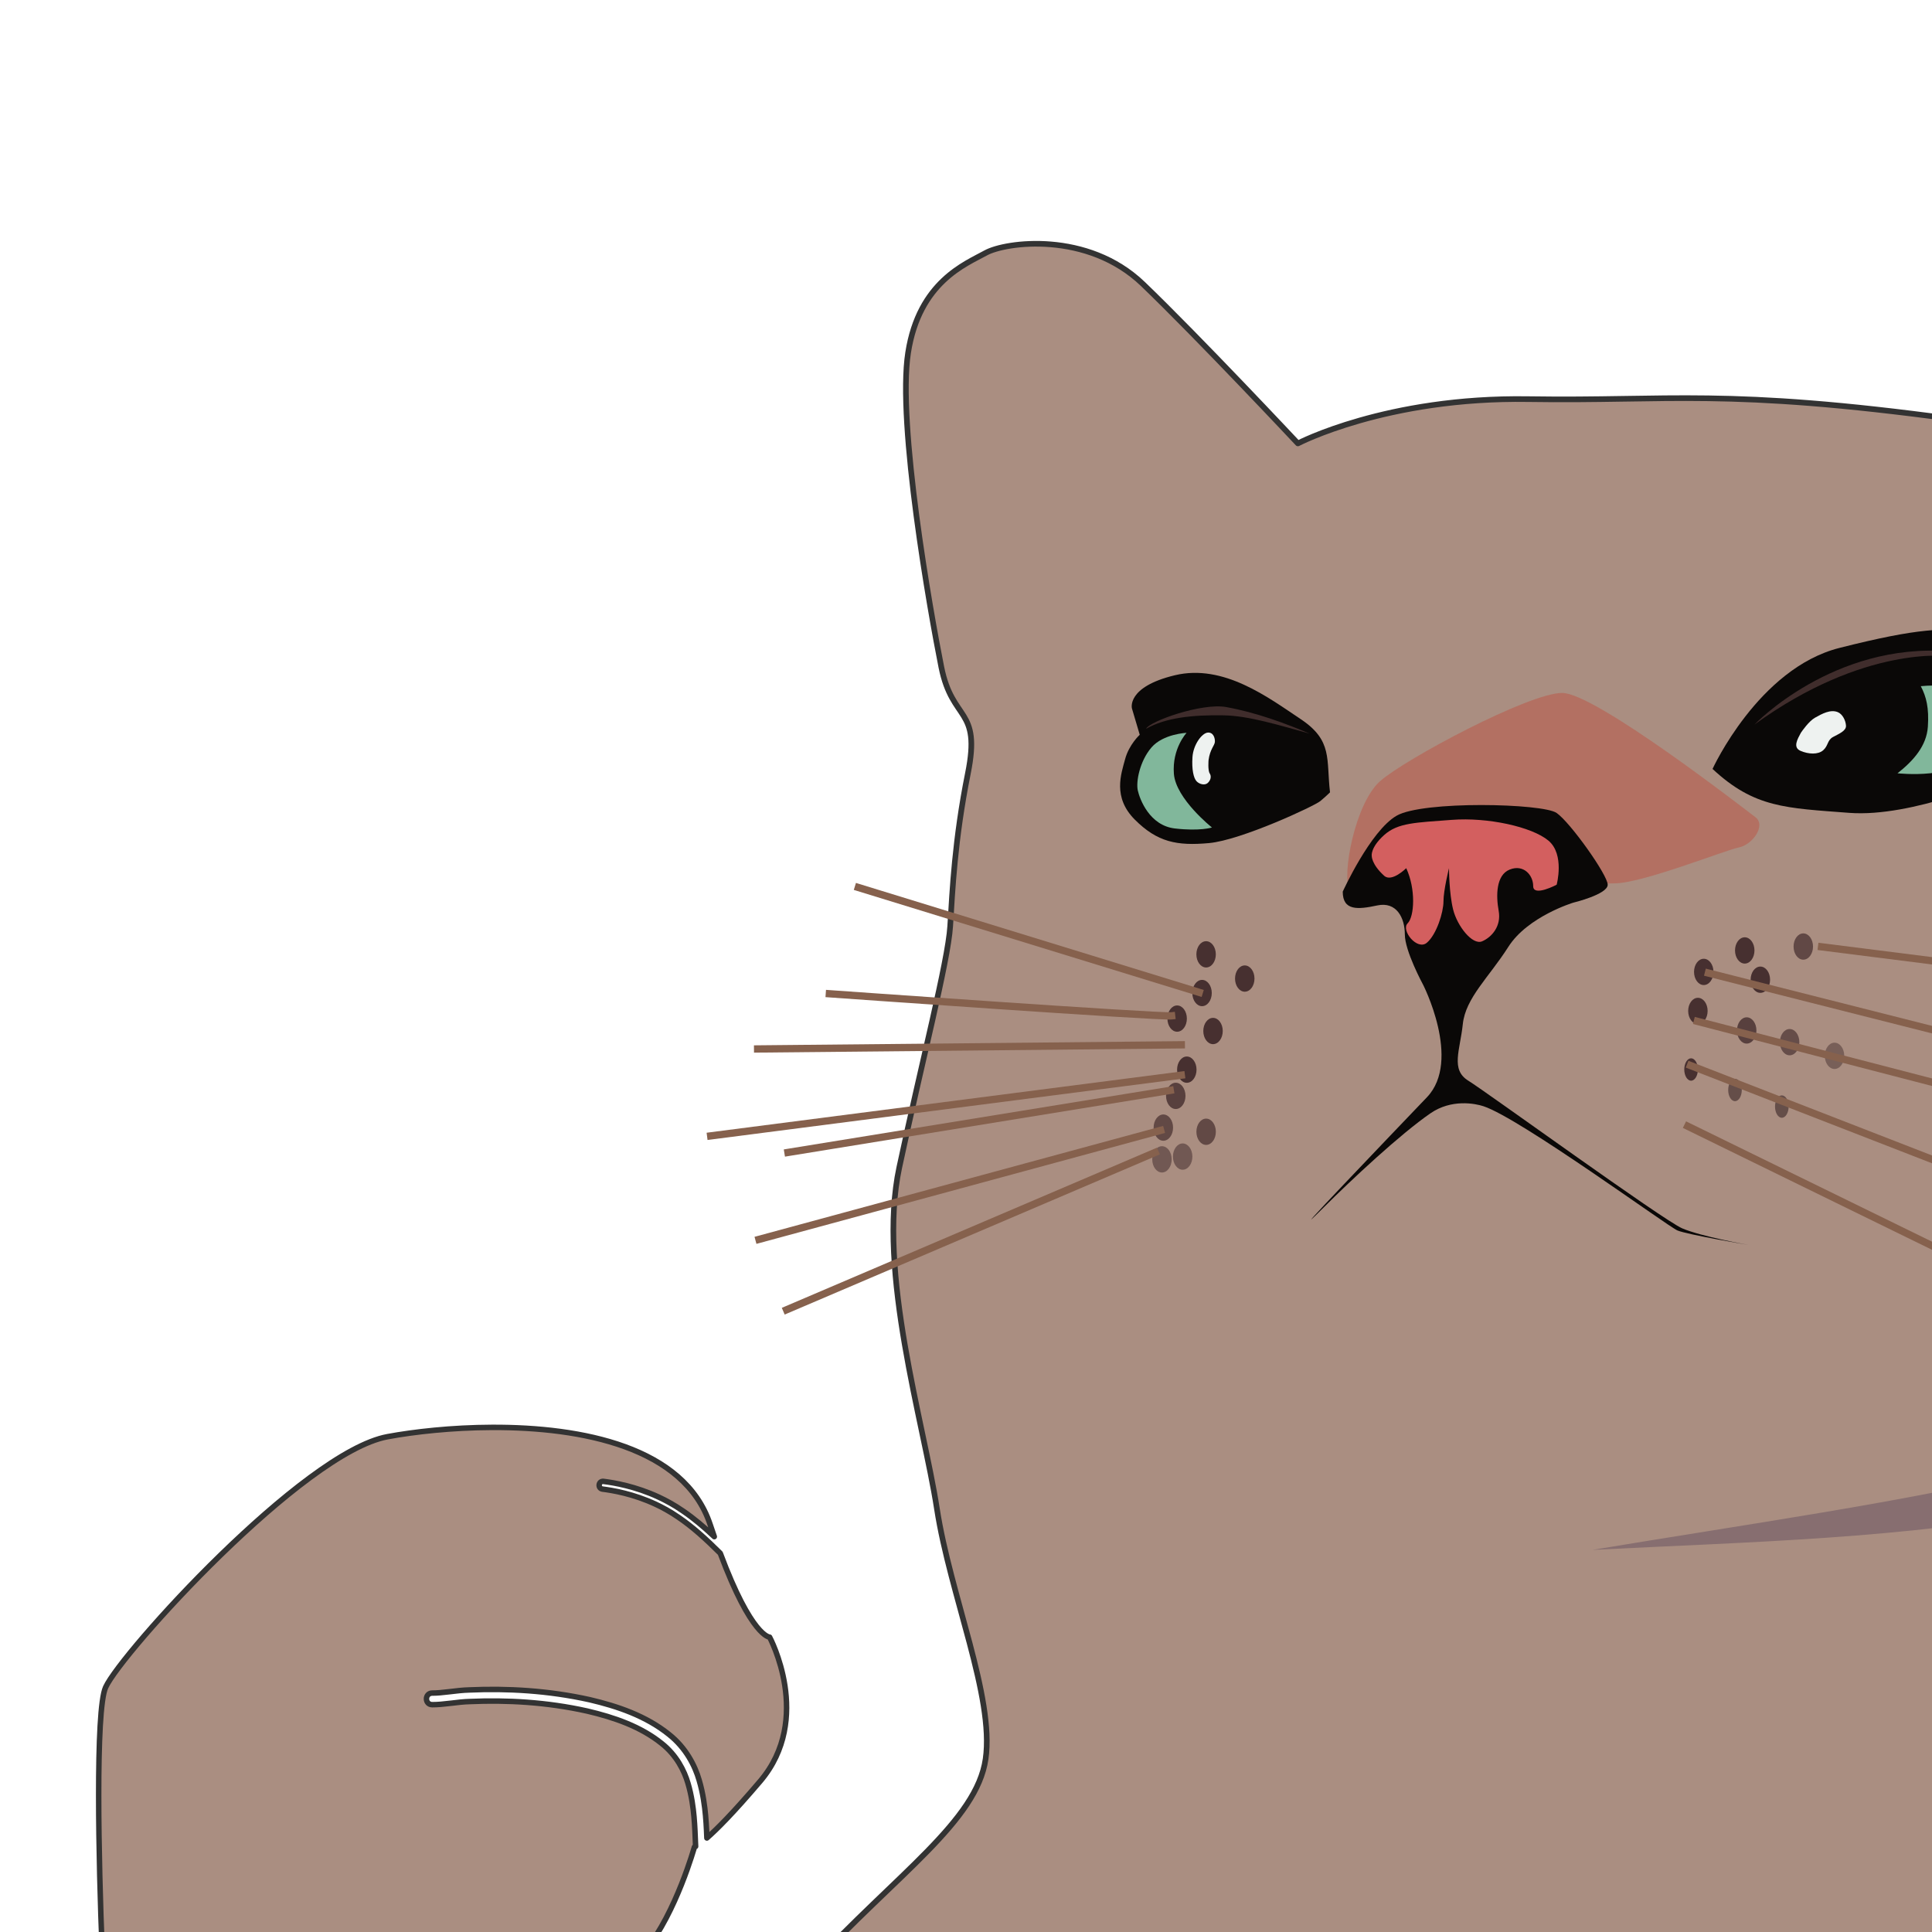 <?xml version="1.0" encoding="UTF-8" standalone="no"?>
<svg
   xmlns:dc="http://purl.org/dc/elements/1.1/"
   xmlns:cc="http://creativecommons.org/ns#"
   xmlns:rdf="http://www.w3.org/1999/02/22-rdf-syntax-ns#"
   xmlns:svg="http://www.w3.org/2000/svg"
   xmlns="http://www.w3.org/2000/svg"
   xmlns:sodipodi="http://sodipodi.sourceforge.net/DTD/sodipodi-0.dtd"
   xmlns:inkscape="http://www.inkscape.org/namespaces/inkscape"
   inkscape:version="1.0.2-2 (e86c870879, 2021-01-15)"
   id="svg8"
   version="1.1"
   viewBox="0 0 264.583 264.583"
   height="1000"
   width="1000"
   sodipodi:docname="icon.svg">
  <defs
     id="defs2">
    <inkscape:path-effect
       effect="powerstroke"
       id="path-effect1235"
       is_visible="true"
       lpeversion="1"
       offset_points="0.648,0.701"
       sort_points="true"
       interpolator_type="CentripetalCatmullRom"
       interpolator_beta="0.75"
       start_linecap_type="round"
       linejoin_type="spiro"
       miter_limit="4"
       scale_width="1"
       end_linecap_type="round" />
    <inkscape:path-effect
       effect="simplify"
       id="path-effect1233"
       is_visible="true"
       lpeversion="1"
       steps="1"
       threshold="0.003"
       smooth_angles="0"
       helper_size="0"
       simplify_individual_paths="false"
       simplify_just_coalesce="false"
       step="1" />
    <inkscape:path-effect
       effect="powerstroke"
       id="path-effect1228"
       is_visible="true"
       lpeversion="1"
       offset_points="1.543,0.626"
       sort_points="true"
       interpolator_type="CentripetalCatmullRom"
       interpolator_beta="0.75"
       start_linecap_type="round"
       linejoin_type="spiro"
       miter_limit="4"
       scale_width="1"
       end_linecap_type="round" />
    <inkscape:path-effect
       effect="simplify"
       id="path-effect1226"
       is_visible="true"
       lpeversion="1"
       steps="1"
       threshold="0.003"
       smooth_angles="0"
       helper_size="0"
       simplify_individual_paths="false"
       simplify_just_coalesce="false"
       step="1" />
    <inkscape:path-effect
       effect="powerstroke"
       id="path-effect1221"
       is_visible="true"
       lpeversion="1"
       offset_points="0.84,0.626"
       sort_points="true"
       interpolator_type="CentripetalCatmullRom"
       interpolator_beta="0.75"
       start_linecap_type="round"
       linejoin_type="spiro"
       miter_limit="4"
       scale_width="1"
       end_linecap_type="round" />
    <inkscape:path-effect
       effect="simplify"
       id="path-effect1219"
       is_visible="true"
       lpeversion="1"
       steps="1"
       threshold="0.003"
       smooth_angles="0"
       helper_size="0"
       simplify_individual_paths="false"
       simplify_just_coalesce="false"
       step="1" />
    <inkscape:path-effect
       effect="powerstroke"
       id="path-effect1214"
       is_visible="true"
       lpeversion="1"
       offset_points="1.022,0.626"
       sort_points="true"
       interpolator_type="CentripetalCatmullRom"
       interpolator_beta="0.75"
       start_linecap_type="round"
       linejoin_type="spiro"
       miter_limit="4"
       scale_width="1"
       end_linecap_type="round" />
    <inkscape:path-effect
       effect="simplify"
       id="path-effect1212"
       is_visible="true"
       lpeversion="1"
       steps="1"
       threshold="0.003"
       smooth_angles="0"
       helper_size="0"
       simplify_individual_paths="false"
       simplify_just_coalesce="false"
       step="1" />
    <inkscape:path-effect
       effect="powerstroke"
       id="path-effect1207"
       is_visible="true"
       lpeversion="1"
       offset_points="0.642,0.626"
       sort_points="true"
       interpolator_type="CentripetalCatmullRom"
       interpolator_beta="0.75"
       start_linecap_type="round"
       linejoin_type="spiro"
       miter_limit="4"
       scale_width="1"
       end_linecap_type="round" />
    <inkscape:path-effect
       effect="simplify"
       id="path-effect1205"
       is_visible="true"
       lpeversion="1"
       steps="1"
       threshold="0.003"
       smooth_angles="0"
       helper_size="0"
       simplify_individual_paths="false"
       simplify_just_coalesce="false"
       step="1" />
    <inkscape:path-effect
       effect="powerstroke"
       id="path-effect1200"
       is_visible="true"
       lpeversion="1"
       offset_points="0.813,0.626"
       sort_points="true"
       interpolator_type="CentripetalCatmullRom"
       interpolator_beta="0.75"
       start_linecap_type="round"
       linejoin_type="spiro"
       miter_limit="4"
       scale_width="1"
       end_linecap_type="round" />
    <inkscape:path-effect
       effect="simplify"
       id="path-effect1198"
       is_visible="true"
       lpeversion="1"
       steps="1"
       threshold="0.003"
       smooth_angles="0"
       helper_size="0"
       simplify_individual_paths="false"
       simplify_just_coalesce="false"
       step="1" />
    <inkscape:path-effect
       effect="powerstroke"
       id="path-effect1193"
       is_visible="true"
       lpeversion="1"
       offset_points="0.867,0.626"
       sort_points="true"
       interpolator_type="CentripetalCatmullRom"
       interpolator_beta="0.75"
       start_linecap_type="round"
       linejoin_type="spiro"
       miter_limit="4"
       scale_width="1"
       end_linecap_type="round" />
    <inkscape:path-effect
       effect="simplify"
       id="path-effect1191"
       is_visible="true"
       lpeversion="1"
       steps="1"
       threshold="0.003"
       smooth_angles="0"
       helper_size="0"
       simplify_individual_paths="false"
       simplify_just_coalesce="false"
       step="1" />
    <inkscape:path-effect
       effect="powerstroke"
       id="path-effect1185"
       is_visible="true"
       lpeversion="1"
       offset_points="3.278,0.626"
       sort_points="true"
       interpolator_type="CentripetalCatmullRom"
       interpolator_beta="0.75"
       start_linecap_type="round"
       linejoin_type="spiro"
       miter_limit="4"
       scale_width="1"
       end_linecap_type="round" />
    <inkscape:path-effect
       effect="simplify"
       id="path-effect1183"
       is_visible="true"
       lpeversion="1"
       steps="1"
       threshold="0.003"
       smooth_angles="0"
       helper_size="0"
       simplify_individual_paths="false"
       simplify_just_coalesce="false"
       step="1" />
    <inkscape:path-effect
       effect="powerstroke"
       id="path-effect875"
       is_visible="true"
       lpeversion="1"
       offset_points="0.677,0.469"
       sort_points="true"
       interpolator_type="CentripetalCatmullRom"
       interpolator_beta="0.75"
       start_linecap_type="round"
       linejoin_type="spiro"
       miter_limit="4"
       scale_width="1"
       end_linecap_type="round" />
    <inkscape:path-effect
       effect="simplify"
       id="path-effect873"
       is_visible="true"
       lpeversion="1"
       steps="1"
       threshold="0.003"
       smooth_angles="0"
       helper_size="0"
       simplify_individual_paths="false"
       simplify_just_coalesce="false"
       step="1" />
    <inkscape:path-effect
       effect="powerstroke"
       id="path-effect868"
       is_visible="true"
       lpeversion="1"
       offset_points="0.755,1.772"
       sort_points="true"
       interpolator_type="CentripetalCatmullRom"
       interpolator_beta="0.75"
       start_linecap_type="round"
       linejoin_type="spiro"
       miter_limit="4"
       scale_width="1"
       end_linecap_type="round" />
    <inkscape:path-effect
       effect="simplify"
       id="path-effect866"
       is_visible="true"
       lpeversion="1"
       steps="1"
       threshold="0.003"
       smooth_angles="0"
       helper_size="0"
       simplify_individual_paths="false"
       simplify_just_coalesce="false"
       step="1" />
    <inkscape:path-effect
       effect="powerstroke"
       id="path-effect860"
       is_visible="true"
       lpeversion="1"
       offset_points="1.459,1.634"
       sort_points="true"
       interpolator_type="CentripetalCatmullRom"
       interpolator_beta="0.75"
       start_linecap_type="round"
       linejoin_type="spiro"
       miter_limit="4"
       scale_width="1"
       end_linecap_type="round" />
    <inkscape:path-effect
       effect="simplify"
       id="path-effect858"
       is_visible="true"
       lpeversion="1"
       steps="1"
       threshold="0.003"
       smooth_angles="0"
       helper_size="0"
       simplify_individual_paths="false"
       simplify_just_coalesce="false"
       step="1" />
    <inkscape:path-effect
       effect="powerstroke"
       id="path-effect853"
       is_visible="true"
       lpeversion="1"
       offset_points="1.447,1.772"
       sort_points="true"
       interpolator_type="CentripetalCatmullRom"
       interpolator_beta="0.75"
       start_linecap_type="round"
       linejoin_type="spiro"
       miter_limit="4"
       scale_width="1"
       end_linecap_type="round" />
    <inkscape:path-effect
       effect="simplify"
       id="path-effect851"
       is_visible="true"
       lpeversion="1"
       steps="1"
       threshold="0.003"
       smooth_angles="0"
       helper_size="0"
       simplify_individual_paths="false"
       simplify_just_coalesce="false"
       step="1" />
  </defs>
  <sodipodi:namedview
     inkscape:pagecheckerboard="false"
     units="px"
     showgrid="false"
     inkscape:document-rotation="0"
     inkscape:current-layer="layer1"
     inkscape:document-units="mm"
     inkscape:cy="518.59632"
     inkscape:cx="785.16458"
     inkscape:zoom="0.49497475"
     inkscape:pageshadow="2"
     inkscape:pageopacity="1"
     borderopacity="0.38"
     bordercolor="#5a6868"
     pagecolor="#b34949"
     id="base"
     inkscape:snap-nodes="false"
     inkscape:window-width="1920"
     inkscape:window-height="1017"
     inkscape:window-x="1072"
     inkscape:window-y="418"
     inkscape:window-maximized="1" />
  <g
     id="layer1"
     inkscape:groupmode="layer"
     inkscape:label="Layer 1">
    <path
       id="path844"
       style="fill:#aa8e81;fill-opacity:0.996;stroke:#333333;stroke-width:0.751;stroke-linecap:round;stroke-linejoin:round"
       d="m 67.411,195.477 c -5.554,0.018 -10.723,0.605 -14.342,1.275 -11.581,2.145 -36.457,29.596 -38.602,34.314 -1.432,3.15 -0.953,24.243 -0.476,36.029 h 74.41 c 4.21,-5.219 6.701,-14.155 6.701,-14.155 0,0 0.062,-0.026 0.16,-0.076 -0.025,-0.666 -0.054,-1.375 -0.09,-2.133 -0.03,-0.625 -0.071,-1.291 -0.133,-1.97 -0.107,-1.173 -0.313,-2.823 -0.819,-4.53 -0.506,-1.75 -1.589,-3.879 -3.598,-5.465 -1.411,-1.136 -3.025,-2.037 -4.803,-2.768 -1.732,-0.712 -3.563,-1.24 -5.404,-1.672 -5.549,-1.237 -11.035,-1.524 -16.042,-1.304 -0.006,2.8e-4 -0.013,6e-4 -0.019,6e-4 -0.851,0.018 -1.756,0.132 -2.498,0.221 -1.194,0.143 -1.905,0.207 -2.669,0.208 -1.044,-0.013 -1.047,-1.572 -0.003,-1.59 0.67,-0.001 1.306,-0.056 2.483,-0.197 0.712,-0.085 1.701,-0.212 2.645,-0.232 5.113,-0.225 10.739,0.068 16.457,1.342 1.898,0.445 3.817,0.996 5.654,1.752 1.889,0.777 3.643,1.749 5.19,2.995 2.327,1.838 3.561,4.287 4.132,6.262 0.548,1.848 0.765,3.616 0.876,4.831 0.065,0.708 0.107,1.398 0.138,2.038 0.018,0.38 0.03,0.703 0.045,1.057 1.331,-1.161 3.593,-3.411 7.305,-7.778 7.292,-8.578 1.287,-19.73 1.287,-19.73 0,0 -2.465,-9e-4 -6.756,-11.485 -1.994,-1.98 -3.75,-3.582 -5.715,-4.919 -1.152,-0.798 -2.244,-1.379 -3.138,-1.796 -3.091,-1.442 -5.925,-1.901 -7.284,-2.075 -0.682,-0.106 -0.552,-1.124 0.135,-1.055 1.409,0.18 4.366,0.657 7.599,2.166 0.936,0.437 2.084,1.048 3.291,1.884 1.499,1.021 2.873,2.185 4.292,3.52 -0.189,-0.541 -0.379,-1.096 -0.574,-1.68 -3.539,-10.616 -17.618,-13.325 -29.836,-13.284 z"
       sodipodi:nodetypes="cssccccssccscsccccsccsccsscscccsccsccscc" />
    <path
       style="fill:#aa8e81;fill-opacity:0.996;stroke:#333333;stroke-width:0.773;stroke-linecap:round;stroke-linejoin:round;stroke-miterlimit:4;stroke-dasharray:none"
       d="m 111.019,269.387 c 11.828,-12.738 22.747,-20.017 23.96,-28.509 1.213,-8.492 -4.853,-22.443 -6.672,-34.272 -1.82,-11.828 -8.189,-32.452 -5.156,-46.706 3.033,-14.255 6.672,-28.206 6.976,-33.058 0.303,-4.853 0.607,-11.828 2.426,-20.927 1.82,-9.099 -2.123,-6.976 -3.639,-14.558 -1.516,-7.582 -6.066,-33.362 -4.549,-43.067 1.516,-9.705 7.885,-12.132 10.615,-13.648 2.73,-1.516 13.951,-3.033 21.533,4.246 7.582,7.279 21.23,21.837 21.23,21.837 0,0 12.132,-6.369 31.542,-6.066 19.41,0.303 26.993,-1.516 58.231,2.73 31.239,4.246 26.993,101.905 26.993,101.905 l -2.123,120.405 H 107.682 Z"
       id="path1240" />
    <path
       style="fill:#ba5c4d;fill-opacity:0.589;stroke:none;stroke-width:1;stroke-linecap:square;stroke-linejoin:miter;stroke-miterlimit:4;stroke-dasharray:none;stroke-opacity:1"
       d="m 184.83,122.107 c -1.134,-2.268 0.756,-12.095 4.158,-15.119 3.402,-3.024 20.411,-12.095 24.946,-12.095 4.536,0 24.946,15.875 26.458,17.009 1.512,1.134 -0.378,3.78 -2.268,4.158 -1.89,0.378 -13.229,4.914 -17.009,4.914 -3.78,0 -36.286,1.134 -36.286,1.134 z"
       id="path1538" />
    <path
       style="fill:#0a0807;fill-opacity:1;stroke-width:0.681;stroke-linecap:round;stroke-linejoin:round;stroke-miterlimit:4;stroke-dasharray:none"
       d="m 183.885,122.107 c 0,0 3.78,-8.315 7.371,-10.394 3.591,-2.079 20.033,-1.701 21.923,-0.378 1.89,1.323 6.993,8.504 6.993,9.827 0,1.323 -4.725,2.457 -4.725,2.457 0,0 -6.237,1.89 -8.882,6.048 -2.646,4.158 -5.859,6.993 -6.237,10.583 -0.378,3.591 -1.701,6.237 0.756,7.749 2.457,1.512 26.647,19.088 29.293,20.222 2.646,1.134 9.071,2.268 9.071,2.268 0,0 -8.41,-1.417 -9.733,-1.984 -1.323,-0.567 -21.525,-15.351 -26.553,-17.009 -1.173,-0.387 -4.396,-1.008 -7.258,0.963 -4.088,2.815 -10.806,9.074 -14.665,12.928 -6.954,6.946 9.849,-10.598 14.174,-15.119 4.822,-5.04 -0.598,-15.585 -0.567,-15.497 0,0 -2.457,-4.536 -2.457,-6.804 0,-2.268 -1.134,-4.536 -3.78,-3.969 -2.646,0.567 -4.725,0.756 -4.725,-1.89 z"
       id="path1244"
       sodipodi:nodetypes="cssscsssscssssscssc" />
    <path
       style="fill:#d35f5f;fill-opacity:1;stroke-width:0.681;stroke-linecap:round;stroke-linejoin:round;stroke-miterlimit:4;stroke-dasharray:none"
       d="m 192.579,118.894 c 1.323,2.835 1.134,6.615 0.189,7.56 -0.945,0.945 1.323,3.78 2.646,2.646 1.323,-1.134 2.268,-4.158 2.268,-5.67 0,-1.512 0.756,-4.536 0.756,-4.536 0,0 0,3.402 0.567,5.67 0.567,2.268 2.646,4.914 3.969,4.347 1.323,-0.567 2.646,-2.079 2.268,-4.158 -0.378,-2.079 -0.378,-4.914 1.512,-5.67 1.89,-0.756 3.213,0.756 3.213,2.268 0,1.512 3.213,-0.189 3.213,-0.189 0,0 1.134,-4.158 -1.134,-6.048 -2.268,-1.89 -8.315,-3.213 -13.229,-2.835 -4.914,0.378 -7.371,0.378 -9.26,2.079 -1.89,1.701 -1.701,2.835 -1.701,2.835 0,0 -0.068,1.132 1.701,2.74 1.039,0.945 3.024,-1.039 3.024,-1.039 z"
       id="path1242"
       sodipodi:nodetypes="cssscssssscssscsc" />
    <path
       style="fill:#000000;stroke:none;stroke-width:1px;stroke-linecap:butt;stroke-linejoin:miter;stroke-opacity:1"
       d="M 610.714,423.571 426.429,362.857"
       id="path1258" />
    <path
       style="fill:#261440;fill-opacity:0.258;stroke:none;stroke-width:1;stroke-linecap:square;stroke-linejoin:miter;stroke-miterlimit:4;stroke-dasharray:none;stroke-opacity:1"
       d="m 218.092,212.254 c 21.361,-1.088 42.949,-1.522 63.311,-5.481 l -2.268,-5.481 c -17.708,4.345 -40.1,7.464 -61.043,10.961 z"
       id="path1284"
       sodipodi:nodetypes="cccc" />
    <path
       style="fill:#0a0807;fill-opacity:1;stroke:none;stroke-width:1;stroke-linecap:square;stroke-linejoin:miter;stroke-miterlimit:4;stroke-dasharray:none;stroke-opacity:1"
       d="m 182.144,108.511 c -0.535,-4.544 0.401,-7.083 -4.009,-10.023 -4.41,-2.94 -10.557,-7.617 -17.239,-6.014 -6.682,1.604 -5.88,4.544 -5.88,4.544 l 1.069,3.608 c 0,0 -1.47,1.336 -2.005,3.341 -0.535,2.005 -1.737,5.212 1.336,8.285 3.074,3.074 5.746,3.608 10.156,3.207 4.41,-0.401 14.433,-5.078 15.234,-5.746 0.802,-0.668 1.336,-1.203 1.336,-1.203 z"
       id="path1286" />
    <path
       style="fill:#81b79b;fill-opacity:1;stroke:none;stroke-width:1;stroke-linecap:square;stroke-linejoin:miter;stroke-miterlimit:4;stroke-dasharray:none;stroke-opacity:1"
       d="m 162.5,100.36 c 0,0 -3.207,0.134 -4.811,2.005 -1.604,1.871 -2.138,4.677 -1.871,5.88 0.267,1.203 1.604,4.811 5.078,5.212 3.475,0.401 5.078,-0.134 5.078,-0.134 0,0 -4.948,-3.924 -5.212,-7.35 -0.267,-3.475 1.737,-5.613 1.737,-5.613 z"
       id="path1288"
       sodipodi:nodetypes="cssscsc" />
    <path
       style="fill:#eef2f0;fill-opacity:1;stroke:none;stroke-width:1.12;stroke-linecap:square;stroke-linejoin:miter;stroke-miterlimit:4;stroke-dasharray:none;stroke-opacity:1"
       d="m 165.509,104.099 c 0.197,-1.495 0.826,-1.993 0.866,-2.491 0.039,-0.498 -0.197,-1.352 -0.984,-1.281 -0.787,0.071 -1.967,1.637 -2.085,3.345 -0.118,1.708 0.157,2.882 0.551,3.31 0.393,0.427 1.141,0.605 1.534,0.249 0.393,-0.356 0.551,-0.89 0.275,-1.317 -0.275,-0.427 -0.157,-1.815 -0.157,-1.815 z"
       id="path1290" />
    <path
       style="fill:#0a0807;fill-opacity:1;stroke:none;stroke-width:1;stroke-linecap:square;stroke-linejoin:miter;stroke-miterlimit:4;stroke-dasharray:none;stroke-opacity:1"
       d="m 234.529,105.304 c 0,0 6.281,-13.764 17.373,-16.571 11.092,-2.806 14.032,-2.673 19.511,-2.405 5.479,0.267 2.806,20.179 2.806,20.179 0,0 -12.294,5.479 -20.981,4.811 -8.686,-0.668 -12.963,-0.668 -18.709,-6.014 z"
       id="path1292" />
    <path
       style="fill:#eef2f0;fill-opacity:1;stroke:none;stroke-width:1;stroke-linecap:square;stroke-linejoin:miter;stroke-miterlimit:4;stroke-dasharray:none;stroke-opacity:1"
       d="m 246.623,100.36 c -0.468,0.869 -1.136,2.005 -0.033,2.472 1.102,0.468 2.405,0.535 3.107,-0.1 0.702,-0.635 0.535,-1.37 1.336,-1.804 0.802,-0.434 1.804,-0.835 1.771,-1.537 -0.033,-0.702 -0.468,-1.604 -1.136,-1.871 -0.985,-0.394 -2.105,0.2 -3.107,0.768 -0.823,0.466 -1.737,1.771 -1.938,2.071 z"
       id="path1294"
       sodipodi:nodetypes="sssssssss" />
    <path
       style="fill:#81b79b;fill-opacity:1;stroke:none;stroke-width:1;stroke-linecap:square;stroke-linejoin:miter;stroke-miterlimit:4;stroke-dasharray:none;stroke-opacity:1"
       d="m 259.859,105.901 c 2.221,-1.748 3.985,-3.782 4.158,-6.378 0.17,-2.56 -0.201,-4.091 -0.969,-5.552 1.877,-0.196 7.337,-0.217 8.056,1.063 0.726,1.293 1.701,6.284 0.378,7.89 -1.323,1.606 -4.914,2.74 -7.182,2.977 -2.268,0.236 -4.441,0 -4.441,0 z"
       id="path1296"
       sodipodi:nodetypes="cscsssc" />
    <ellipse
       style="fill:#473030;fill-opacity:1;stroke:none;stroke-width:0.683;stroke-linecap:square;stroke-linejoin:miter;stroke-miterlimit:4;stroke-dasharray:none;stroke-opacity:1"
       id="path1540"
       cx="164.618"
       cy="135.993"
       rx="1.332"
       ry="1.8" />
    <ellipse
       style="fill:#473030;fill-opacity:1;stroke:none;stroke-width:0.683;stroke-linecap:square;stroke-linejoin:miter;stroke-miterlimit:4;stroke-dasharray:none;stroke-opacity:1"
       id="path1540-2"
       cx="161.207"
       cy="139.494"
       rx="1.332"
       ry="1.8" />
    <ellipse
       style="fill:#473030;fill-opacity:1;stroke:none;stroke-width:0.683;stroke-linecap:square;stroke-linejoin:miter;stroke-miterlimit:4;stroke-dasharray:none;stroke-opacity:1"
       id="path1540-5"
       cx="166.121"
       cy="141.194"
       rx="1.332"
       ry="1.8" />
    <ellipse
       style="fill:#473030;fill-opacity:1;stroke:none;stroke-width:0.683;stroke-linecap:square;stroke-linejoin:miter;stroke-miterlimit:4;stroke-dasharray:none;stroke-opacity:1"
       id="path1540-0"
       cx="170.467"
       cy="134.013"
       rx="1.332"
       ry="1.8" />
    <ellipse
       style="fill:#473030;fill-opacity:1;stroke:none;stroke-width:0.683;stroke-linecap:square;stroke-linejoin:miter;stroke-miterlimit:4;stroke-dasharray:none;stroke-opacity:1"
       id="path1540-1"
       cx="162.53"
       cy="146.486"
       rx="1.332"
       ry="1.8" />
    <ellipse
       style="fill:#473030;fill-opacity:0.823;stroke:none;stroke-width:0.683;stroke-linecap:square;stroke-linejoin:miter;stroke-miterlimit:4;stroke-dasharray:none;stroke-opacity:1"
       id="path1540-9"
       cx="161.018"
       cy="150.077"
       rx="1.332"
       ry="1.8" />
    <ellipse
       style="fill:#473030;fill-opacity:0.726;stroke:none;stroke-width:0.683;stroke-linecap:square;stroke-linejoin:miter;stroke-miterlimit:4;stroke-dasharray:none;stroke-opacity:1"
       id="path1540-8"
       cx="159.317"
       cy="154.424"
       rx="1.332"
       ry="1.8" />
    <ellipse
       style="fill:#473030;fill-opacity:0.726;stroke:none;stroke-width:0.683;stroke-linecap:square;stroke-linejoin:miter;stroke-miterlimit:4;stroke-dasharray:none;stroke-opacity:1"
       id="path1540-90"
       cx="165.176"
       cy="154.991"
       rx="1.332"
       ry="1.8" />
    <ellipse
       style="fill:#473030;fill-opacity:0.569;stroke:none;stroke-width:0.683;stroke-linecap:square;stroke-linejoin:miter;stroke-miterlimit:4;stroke-dasharray:none;stroke-opacity:1"
       id="path1540-52"
       cx="161.963"
       cy="158.392"
       rx="1.332"
       ry="1.8" />
    <ellipse
       style="fill:#473030;fill-opacity:0.569;stroke:none;stroke-width:0.683;stroke-linecap:square;stroke-linejoin:miter;stroke-miterlimit:4;stroke-dasharray:none;stroke-opacity:1"
       id="path1540-82"
       cx="159.128"
       cy="158.77"
       rx="1.332"
       ry="1.8" />
    <ellipse
       style="fill:#473030;fill-opacity:1;stroke:none;stroke-width:0.683;stroke-linecap:square;stroke-linejoin:miter;stroke-miterlimit:4;stroke-dasharray:none;stroke-opacity:1"
       id="path1540-50"
       cx="165.173"
       cy="130.695"
       rx="1.332"
       ry="1.8" />
    <ellipse
       style="fill:#473030;fill-opacity:1;stroke:none;stroke-width:0.683;stroke-linecap:square;stroke-linejoin:miter;stroke-miterlimit:4;stroke-dasharray:none;stroke-opacity:1"
       id="path1540-7"
       cx="233.326"
       cy="133.1"
       rx="1.332"
       ry="1.8" />
    <ellipse
       style="fill:#473030;fill-opacity:1;stroke:none;stroke-width:0.683;stroke-linecap:square;stroke-linejoin:miter;stroke-miterlimit:4;stroke-dasharray:none;stroke-opacity:1"
       id="path1540-91"
       cx="241.077"
       cy="134.169"
       rx="1.332"
       ry="1.8" />
    <ellipse
       style="fill:#473030;fill-opacity:1;stroke:none;stroke-width:0.683;stroke-linecap:square;stroke-linejoin:miter;stroke-miterlimit:4;stroke-dasharray:none;stroke-opacity:1"
       id="path1540-70"
       cx="238.939"
       cy="130.16"
       rx="1.332"
       ry="1.8" />
    <ellipse
       style="fill:#473030;fill-opacity:0.738;stroke:none;stroke-width:0.683;stroke-linecap:square;stroke-linejoin:miter;stroke-miterlimit:4;stroke-dasharray:none;stroke-opacity:1"
       id="path1540-6"
       cx="246.957"
       cy="129.626"
       rx="1.332"
       ry="1.8" />
    <ellipse
       style="fill:#473030;fill-opacity:1;stroke:none;stroke-width:0.683;stroke-linecap:square;stroke-linejoin:miter;stroke-miterlimit:4;stroke-dasharray:none;stroke-opacity:1"
       id="path1540-3"
       cx="232.524"
       cy="138.446"
       rx="1.332"
       ry="1.8" />
    <ellipse
       style="fill:#473030;fill-opacity:0.823;stroke:none;stroke-width:0.683;stroke-linecap:square;stroke-linejoin:miter;stroke-miterlimit:4;stroke-dasharray:none;stroke-opacity:1"
       id="path1540-81"
       cx="239.206"
       cy="141.118"
       rx="1.332"
       ry="1.8" />
    <ellipse
       style="fill:#473030;fill-opacity:0.681;stroke:none;stroke-width:0.683;stroke-linecap:square;stroke-linejoin:miter;stroke-miterlimit:4;stroke-dasharray:none;stroke-opacity:1"
       id="path1540-84"
       cx="245.086"
       cy="142.722"
       rx="1.332"
       ry="1.8" />
    <ellipse
       style="fill:#473030;fill-opacity:0.5;stroke:none;stroke-width:0.683;stroke-linecap:square;stroke-linejoin:miter;stroke-miterlimit:4;stroke-dasharray:none;stroke-opacity:1"
       id="path1540-11"
       cx="251.233"
       cy="144.593"
       rx="1.332"
       ry="1.8" />
    <ellipse
       style="fill:#473030;fill-opacity:1;stroke:none;stroke-width:0.527;stroke-linecap:square;stroke-linejoin:miter;stroke-miterlimit:4;stroke-dasharray:none;stroke-opacity:1"
       id="path1540-56"
       cx="231.589"
       cy="146.464"
       rx="0.932"
       ry="1.533" />
    <path
       style="fill:#efef6a;fill-opacity:1;stroke:#86614d;stroke-width:1;stroke-linecap:square;stroke-linejoin:miter;stroke-miterlimit:4;stroke-dasharray:none;stroke-opacity:1"
       d="m 231.132,154.235 43.656,21.356"
       id="path1274" />
    <path
       style="fill:#efef6a;fill-opacity:1;stroke:#86614d;stroke-width:1;stroke-linecap:square;stroke-linejoin:miter;stroke-miterlimit:4;stroke-dasharray:none;stroke-opacity:1"
       d="m 232.455,139.872 50.271,13.04"
       id="path1278" />
    <path
       style="fill:#efef6a;fill-opacity:1;stroke:#86614d;stroke-width:1;stroke-linecap:square;stroke-linejoin:miter;stroke-miterlimit:4;stroke-dasharray:none;stroke-opacity:1"
       d="m 233.967,133.257 44.79,11.339"
       id="path1280" />
    <path
       style="fill:#efef6a;fill-opacity:1;stroke:#86614d;stroke-width:1;stroke-linecap:square;stroke-linejoin:miter;stroke-miterlimit:4;stroke-dasharray:none;stroke-opacity:1"
       d="m 249.464,129.666 34.396,4.347"
       id="path1282" />
    <path
       style="fill:#efef6a;fill-opacity:1;stroke:#86614d;stroke-width:1;stroke-linecap:square;stroke-linejoin:miter;stroke-miterlimit:4;stroke-dasharray:none;stroke-opacity:1"
       d="m 164.231,135.903 -46.68,-14.363"
       id="path1260" />
    <path
       style="fill:#efef6a;fill-opacity:1;stroke:#86614d;stroke-width:1;stroke-linecap:square;stroke-linejoin:miter;stroke-miterlimit:4;stroke-dasharray:none;stroke-opacity:1"
       d="m 160.451,139.116 c -1.701,0.189 -46.869,-3.024 -46.869,-3.024"
       id="path1262" />
    <path
       style="fill:#efef6a;fill-opacity:1;stroke:#86614d;stroke-width:1;stroke-linecap:square;stroke-linejoin:miter;stroke-miterlimit:4;stroke-dasharray:none;stroke-opacity:1"
       d="m 161.774,143.084 -58.019,0.567"
       id="path1264" />
    <path
       style="fill:#efef6a;fill-opacity:1;stroke:#86614d;stroke-width:1;stroke-linecap:square;stroke-linejoin:miter;stroke-miterlimit:4;stroke-dasharray:none;stroke-opacity:1"
       d="m 161.774,147.242 -64.445,8.315"
       id="path1266" />
    <path
       style="fill:#efef6a;fill-opacity:1;stroke:#86614d;stroke-width:1;stroke-linecap:square;stroke-linejoin:miter;stroke-miterlimit:4;stroke-dasharray:none;stroke-opacity:1"
       d="m 160.262,149.321 -52.35,8.504"
       id="path1268" />
    <path
       style="fill:#efef6a;fill-opacity:1;stroke:#86614d;stroke-width:1;stroke-linecap:square;stroke-linejoin:miter;stroke-miterlimit:4;stroke-dasharray:none;stroke-opacity:1"
       d="m 158.939,154.802 -54.996,14.93"
       id="path1270" />
    <path
       style="fill:#efef6a;fill-opacity:1;stroke:#86614d;stroke-width:1;stroke-linecap:square;stroke-linejoin:miter;stroke-miterlimit:4;stroke-dasharray:none;stroke-opacity:1"
       d="m 158.183,157.825 -50.46,21.545"
       id="path1272" />
    <ellipse
       style="fill:#473030;fill-opacity:0.685;stroke:none;stroke-width:0.527;stroke-linecap:square;stroke-linejoin:miter;stroke-miterlimit:4;stroke-dasharray:none;stroke-opacity:1"
       id="path1540-56-1"
       cx="237.603"
       cy="149.27"
       rx="0.932"
       ry="1.533" />
    <ellipse
       style="fill:#473030;fill-opacity:0.685;stroke:none;stroke-width:0.527;stroke-linecap:square;stroke-linejoin:miter;stroke-miterlimit:4;stroke-dasharray:none;stroke-opacity:1"
       id="path1540-56-9"
       cx="244.017"
       cy="151.542"
       rx="0.932"
       ry="1.533" />
    <path
       style="fill:#efef6a;fill-opacity:1;stroke:#86614d;stroke-width:1;stroke-linecap:square;stroke-linejoin:miter;stroke-miterlimit:4;stroke-dasharray:none;stroke-opacity:1"
       d="m 231.51,145.919 43.278,16.82"
       id="path1276" />
    <path
       style="fill:#9b6a6a;fill-opacity:0.379;stroke:none;stroke-width:1;stroke-linecap:square;stroke-linejoin:miter;stroke-miterlimit:4;stroke-dasharray:none;stroke-opacity:1"
       d="m 156.955,99.806 c 0.472,-1.039 7.638,-3.575 10.961,-2.977 4.11,0.741 8.105,2.228 11.434,3.638 -4.162,-1.15 -8.335,-2.443 -11.765,-2.504 -4.324,-0.077 -7.985,0.331 -10.631,1.843 z"
       id="path1686"
       sodipodi:nodetypes="cscsc" />
    <path
       style="fill:#9b6a6a;fill-opacity:0.379;stroke:none;stroke-width:1;stroke-linecap:square;stroke-linejoin:miter;stroke-miterlimit:4;stroke-dasharray:none;stroke-opacity:1"
       d="m 240.275,99.224 c 0,0 10.758,-11.292 26.727,-10.023 15.969,1.27 -0.134,0.668 -0.134,0.668 0,0 -11.493,-1.604 -26.593,9.354 z"
       id="path1688" />
  </g>
</svg>
